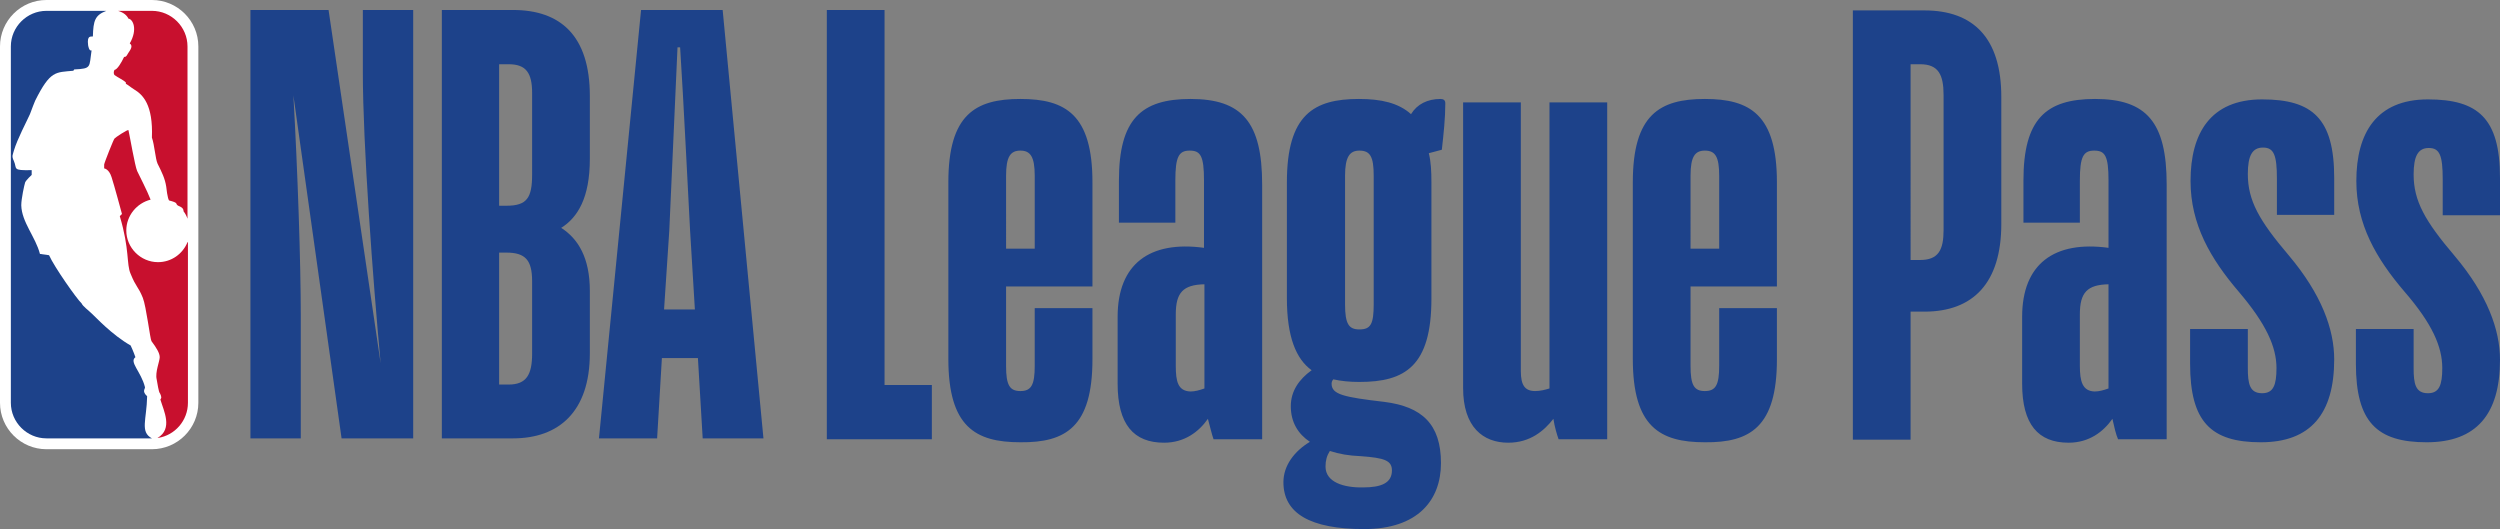 <?xml version="1.0" encoding="utf-8"?>
<!-- Generator: Adobe Illustrator 25.0.1, SVG Export Plug-In . SVG Version: 6.00 Build 0)  -->
<svg version="1.1" id="Layer_1" xmlns="http://www.w3.org/2000/svg" xmlns:xlink="http://www.w3.org/1999/xlink" x="0px" y="0px"
	 viewBox="0 0 576 121.9" style="enable-background:new 0 0 576 121.9;" xml:space="preserve">
<rect x="0" y="0" width="576" height="121.9" fill="#808080" stroke="none"/>
<style type="text/css">
	.st0{fill:#FFFFFF;}
	.st1{fill:#1D428A;}
	.st2{fill:#C8102E;}
</style>
<g>
	<g>
		<path class="st0" d="M35,0H10.7C4.8,0,0,4.8,0,10.7v82.1c0,5.9,4.8,10.7,10.7,10.7H35c5.9,0,10.7-4.8,10.7-10.7V10.7
			C45.7,4.8,40.9,0,35,0"/>
		<path class="st1" d="M33.9,91.3c-1.3-1.2-0.4-1.7-0.5-2.1c-0.9-3.6-3.7-5.8-2.2-6.9c-0.4-1.2-1.1-2.7-1.1-2.7
			c-4.4-2.5-8.2-6.7-8.9-7.3c-0.8-0.8-2.1-1.7-2.4-2.4c-1.1-1-6.3-8.4-7.5-11.1l-2.1-0.3c-1-3.9-4.2-7.3-4.3-11.2
			c0-1.5,0.7-4.7,0.9-5.3c0.3-0.6,1.5-1.7,1.5-1.7v-1.1c-4.6,0.1-3.3-0.3-4.1-2.1c-0.6-1.2-0.2-1.5,0-2.4C4,32,6.1,28.1,6.9,26.3
			c0.3-0.9,1.2-3.1,1.2-3.1c3.5-7,4.7-6.5,8.8-6.9l0.2-0.3c4.1-0.2,3.4-0.5,4-4.4c-0.6,0.3-0.8-1.2-0.8-1.2C20,8,21,8.5,21.4,8.4
			c0.1-3.7,0.5-4.9,3.1-5.9H10.7c-4.5,0-8.2,3.7-8.2,8.2v82.1c0,4.5,3.7,8.2,8.2,8.2H35C32.2,99.5,33.8,96.7,33.9,91.3"/>
		<path class="st2" d="M29,19l0,0.3c0.7,0.4,1.1,0.8,1.9,1.3c2,1.2,4.4,3.5,4.1,11.1c0.6,1.7,0.8,4.9,1.3,6c1,2,1.7,3.4,2,5.3
			c0,0,0.3,3,0.7,3.2c2,0.5,1.5,0.7,1.8,1c0.3,0.4,1.5,0.4,1.5,1.5c0.4,0.5,0.7,1.1,0.9,1.7V10.7c0-4.5-3.7-8.2-8.2-8.2h-7.8
			c1.3,0.4,2,1,2.4,1.8c1,0.1,2.2,2.4,0.3,5.7c0.8,0.6,0.2,1.4-0.4,2.3c-0.2,0.3-0.4,0.9-0.9,0.8c-0.7,1.5-1.6,2.9-2.2,3
			c-0.2,0.2-0.3,0.9,0,1.2C27.2,17.9,28.4,18.4,29,19"/>
		<path class="st2" d="M43.2,55.8c-1.1,2.7-3.7,4.6-6.8,4.6c-4,0-7.3-3.3-7.3-7.3c0-3.4,2.4-6.3,5.6-7.1c-0.8-2.1-2.6-5.5-3.1-6.6
			c-0.5-1.1-1.7-8.1-2-9.4c-0.1-0.3-3.2,1.8-3.2,1.9C26.2,32,24,37.6,24,37.9c0,0.2,0,0.9,0,0.9s1.1,0.1,1.7,2
			c0.6,1.8,2.4,8.5,2.4,8.5s-0.5,0.5-0.5,0.5c2.3,7.7,1.5,11.1,2.5,13.3c1.3,3.2,1.7,2.8,2.8,5.5c0.8,2,1.7,9.6,2,10
			c1.2,1.6,1.9,2.8,1.9,3.7c0,0.9-1.1,3.5-0.7,5.1c0.2,0.9,0.4,2.9,0.8,3.3c0,0,0.4,0.8,0.2,1.1c-0.1,0.1-0.2,0.3-0.1,0.4
			c0.7,2.4,2.9,6.6-0.7,8.7h0.1c3.9-0.6,6.9-4,6.9-8.1V55.8z"/>
	</g>
	<g>
		<g>
			<path class="st1" d="M69.3,101H57.7V2.3h18l12,81.4c-1.8-19.4-4.1-50.6-4.1-67V2.3h11.6V101H78.7L67.6,22
				c1,17.7,1.7,38.8,1.7,50.7V101z"/>
			<path class="st1" d="M101.8,101V2.3h16.4c10.9,0,17.7,5.9,17.7,19.8v14.5c0,9-2.8,13.5-6.6,15.9c3.9,2.5,6.6,6.9,6.6,14.5v14.4
				c0,13.5-7.2,19.6-17.7,19.6H101.8z M115,14.8v32.6h1.7c4.7,0,5.9-1.8,5.9-7.2V21.4c0-4.6-1.4-6.6-5.4-6.6H115z M115,58.2v30.4
				h2.2c4.1,0,5.4-2.3,5.4-7.1V64.8c0-4.8-1.5-6.6-5.9-6.6H115z"/>
			<path class="st1" d="M160.8,82.5h-8.3l-1.1,18.5H138l9.7-98.7h18.8l9.4,98.7h-14L160.8,82.5z M153,71.3h7.1L159,53.2
				c-0.4-7.2-1.5-30-2.3-42.3h-0.6l-1.9,42.3L153,71.3z"/>
		</g>
		<g>
			<path class="st1" d="M562.7,84.8c0,3.9-0.7,5.8-3.3,5.8c-2.9,0-3.3-2.2-3.3-5.8v-9h-13.3v8c0,13.4,4.8,18.1,16.3,18.1
				S576,95.4,576,82.9c0-6.9-2.9-15-10.5-24c-6.8-8-9.4-12.6-9.4-18.7c0-4.2,1-6.1,3.5-6.1c2.5,0,3.2,1.7,3.2,7.2v8.3h13.2V41
				c0-13.7-5-18.1-16.6-18.1c-11.9,0-16.5,7.8-16.5,18.8c0,10,4.6,17.9,11.1,25.5C560.4,74.6,562.7,79.9,562.7,84.8 M524.5,84.8
				c0,3.9-0.7,5.8-3.3,5.8c-2.9,0-3.3-2.2-3.3-5.8v-9h-13.3v8c0,13.4,4.8,18.1,16.3,18.1c11.5,0,16.9-6.6,16.9-19.1
				c0-6.9-2.9-15-10.5-24c-6.8-8-9.4-12.6-9.4-18.7c0-4.2,1-6.1,3.5-6.1c2.5,0,3.2,1.7,3.2,7.2v8.3h13.2V41c0-13.7-5-18.1-16.6-18.1
				c-11.9,0-16.5,7.8-16.5,18.8c0,10,4.6,17.9,11.1,25.5C522.1,74.6,524.5,79.9,524.5,84.8 M479.2,84.3V72.4c0-5,1.7-6.8,6.6-6.9v24
				c-1.1,0.4-2.2,0.7-3.2,0.7C479.8,90.1,479.2,87.9,479.2,84.3 M488,101.2h11.2V42.5c0-14.3-4.6-19.7-16.5-19.7
				c-11.4,0-16.5,4.7-16.5,18.8v9.7h13v-9.7c0-5.5,0.8-6.9,3.3-6.9c2.5,0,3.3,1.2,3.3,6.9v15.5c-12.5-1.7-19.9,3.7-19.9,15.9v15.4
				c0,9.4,3.7,13.6,10.7,13.6c4.7,0,8-2.5,10.1-5.5C487.1,98.3,487.5,100.1,488,101.2 M442.4,14.8c4.2,0,5.4,2.4,5.4,7.1V53
				c0,4.6-1.2,6.9-5.4,6.9h-2.2V14.8H442.4z M443.4,71.8c11.2,0,17.7-6.6,17.7-20.2V22.3c0-13.6-6.5-19.9-17.7-19.9h-16.5v98.9h13.3
				V71.8H443.4z M389.5,40.5c0-4.4,1-5.8,3.3-5.8c2.4,0,3.3,1.4,3.3,5.8v16.8h-6.6V40.5z M409.4,82.8V71h-13.3v13.3
				c0,4.4-0.8,5.8-3.3,5.8c-2.5,0-3.3-1.4-3.3-5.8V66h19.9v-24c0-15.6-6.2-19.2-16.6-19.2c-10.4,0-16.6,3.6-16.6,19.2v40.7
				c0,15.6,6.2,19.2,16.6,19.2C403.2,102,409.4,98.4,409.4,82.8 M359.1,101.2h11.2V23.6H357v65.9c-1,0.3-2.1,0.6-3.3,0.6
				c-2.4,0-3.3-1.4-3.3-4.6V23.6h-13.3v65.8c0,9,4.6,12.6,10.4,12.6c5.1,0,8.3-2.8,10.4-5.5C358.2,98.4,358.7,100.1,359.1,101.2
				 M305.4,107.5c0-1.4,0.3-2.5,1-3.6c2.1,0.7,4.4,1.1,7.1,1.2c5.5,0.4,7.2,1,7.2,3.3c0,2.9-2.5,3.9-6.6,3.9
				C309.6,112.4,305.4,111.1,305.4,107.5 M316.5,40.5v29.6c0,4.6-0.7,5.8-3.3,5.8c-2.4,0-3.3-1.2-3.3-5.8V40.5
				c0-4.4,1.1-5.8,3.3-5.8C315.7,34.7,316.5,36.1,316.5,40.5 M332,106.7c0-9-4.4-13-13-14.1c-9.4-1.1-12.2-1.7-12.2-4.2
				c0-0.3,0.1-0.7,0.4-1c1.8,0.4,3.7,0.6,6,0.6c10.5,0,16.6-3.6,16.6-19.2V42.1c0-2.6-0.1-4.8-0.6-6.8l3-0.8
				c0.4-3.6,0.8-7.2,0.8-10.7c0-0.7-0.4-1-1.1-1c-3,0-5.4,1.2-6.8,3.5c-2.9-2.6-6.9-3.5-12-3.5c-10.4,0-16.6,3.6-16.6,19.2v26.7
				c0,8.9,2.1,14,5.7,16.6c-2.9,2.1-4.8,4.8-4.8,8.3c0,3.7,1.7,6.4,4.4,8.2c-3.5,2.1-6.1,5.4-6.1,9.3c0,7.2,6.2,10.8,18.6,10.8
				C326.7,121.9,332,115.2,332,106.7 M270.9,84.3V72.4c0-5,1.7-6.8,6.6-6.9v24c-1.1,0.4-2.2,0.7-3.2,0.7
				C271.4,90.1,270.9,87.9,270.9,84.3 M279.6,101.2h11.2V42.5c0-14.3-4.6-19.7-16.5-19.7c-11.4,0-16.5,4.7-16.5,18.8v9.7h13v-9.7
				c0-5.5,0.8-6.9,3.3-6.9c2.5,0,3.3,1.2,3.3,6.9v15.5c-12.5-1.7-19.9,3.7-19.9,15.9v15.4c0,9.4,3.7,13.6,10.7,13.6
				c4.7,0,8-2.5,10.1-5.5C278.8,98.3,279.2,100.1,279.6,101.2 M231.8,40.5c0-4.4,1-5.8,3.3-5.8s3.3,1.4,3.3,5.8v16.8h-6.6V40.5z
				 M251.7,82.8V71h-13.3v13.3c0,4.4-0.8,5.8-3.3,5.8c-2.5,0-3.3-1.4-3.3-5.8V66h19.9v-24c0-15.6-6.2-19.2-16.6-19.2
				c-10.4,0-16.6,3.6-16.6,19.2v40.7c0,15.6,6.2,19.2,16.6,19.2C245.5,102,251.7,98.4,251.7,82.8 M214.7,88.7h-10.9V2.3h-13.3v98.9
				h24.2V88.7z"/>
		</g>
	</g>
</g>
</svg>

